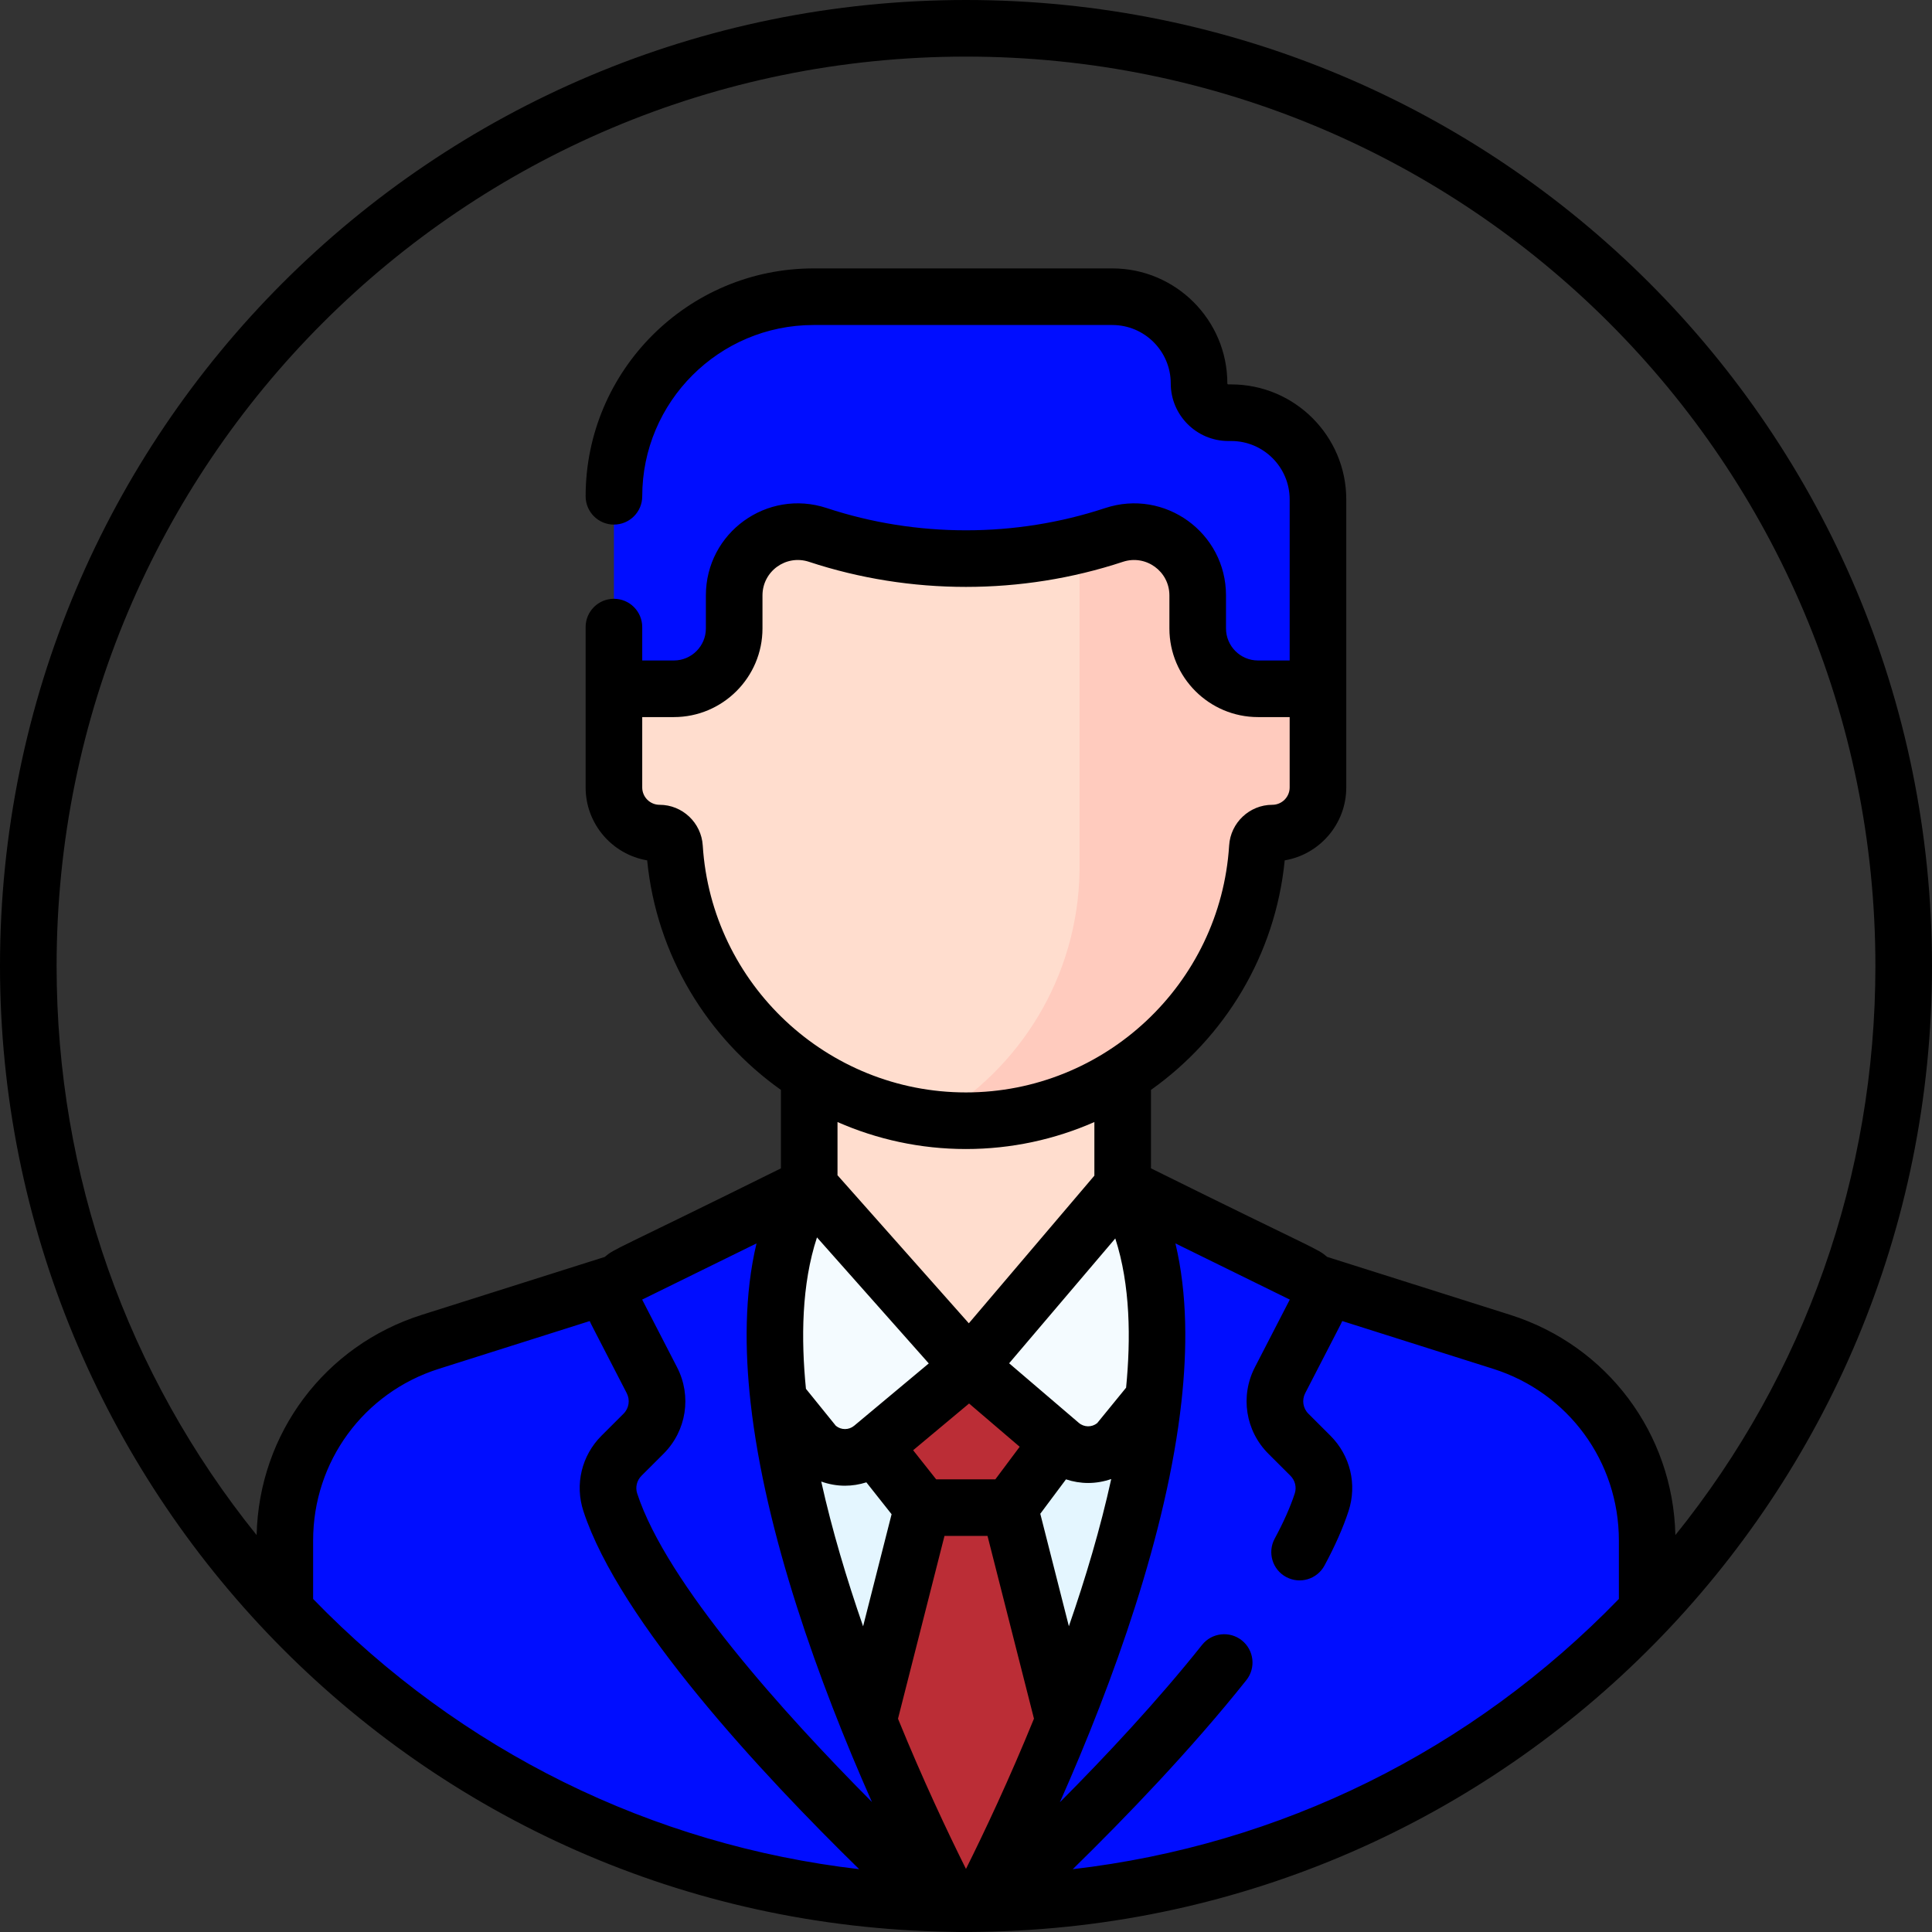 <svg width="512" height="512" viewBox="0 0 512 512" fill="none" xmlns="http://www.w3.org/2000/svg">
<rect x="0" y="0" width="512" height="512" fill="#333333" stroke="none"/>
<path d="M317.757 101.611C317.757 88.919 307.468 78.631 294.777 78.631H215.585C186.375 78.631 162.696 102.31 162.696 131.52V190.241H349.274V132.354C349.274 119.662 338.985 109.374 326.294 109.374H325.52C321.232 109.373 317.757 105.898 317.757 101.611Z" fill="#000DFF"/>
<path d="M326.293 109.373H325.519C321.233 109.373 317.758 105.898 317.758 101.612C317.758 88.92 307.469 78.632 294.778 78.632H286.095V190.242H349.274V132.355C349.273 119.661 338.985 109.373 326.293 109.373V109.373Z" fill="#000DFF" fill-opacity="0.7"/>
<path d="M436.52 408.243C436.52 384.169 420.922 362.869 397.971 355.603L330.127 334.123L256.016 331.518L181.874 334.123L114.03 355.603C91.079 362.87 75.481 384.169 75.481 408.243V426.777C120.682 474.54 184.635 504.375 255.558 504.499C265.676 504.483 275.659 503.897 285.479 502.769C344.722 495.767 397.58 467.925 436.521 426.777V408.243H436.52Z" fill="#000DFF"/>
<path d="M436.52 426.778V408.244C436.52 391.222 428.715 375.594 416.033 365.326C380.01 438.736 308.846 491.777 224.469 502.503C234.654 503.793 245.026 504.482 255.557 504.5C265.675 504.484 275.658 503.898 285.478 502.77C344.72 495.768 397.579 467.926 436.52 426.778Z" fill="#000DFF"/>
<path d="M304.648 333.228L256.015 314.3L207.336 333.229C195.672 388.542 238.928 478.579 252.225 504.45C253.335 504.467 254.442 504.497 255.556 504.499C256.964 504.497 258.364 504.457 259.767 504.433C273.075 478.54 316.31 388.529 304.648 333.228V333.228Z" fill="#E4F6FF"/>
<path d="M244.465 399.54L224.795 476.905L249.53 504.442C253.883 504.533 258.203 504.519 262.561 504.398L287.255 477.116L267.537 399.541H244.465V399.54Z" fill="#BB2D36"/>
<path d="M249.498 504.407C251.512 504.46 253.53 504.496 255.556 504.499C257.901 504.495 260.236 504.454 262.566 504.389L275.094 490.547C265.233 494.006 255.088 496.862 244.703 499.068L249.498 504.407Z" fill="#DD636E"/>
<path d="M297.521 326.068V282.322H214.448V326.068C214.448 349.008 255.985 374.066 255.985 374.066C255.985 374.066 297.521 349.008 297.521 326.068V326.068Z" fill="#FFDDCE"/>
<path d="M349.273 182.535H333.394C324.563 182.535 317.403 175.376 317.403 166.544V157.793C317.403 146.289 306.148 138.155 295.225 141.765C269.751 150.184 242.245 150.186 216.77 141.771L216.74 141.761C205.818 138.153 194.565 146.287 194.565 157.789V166.544C194.565 175.375 187.406 182.535 178.574 182.535H162.695V208.684C162.695 215.366 168.112 220.782 174.793 220.782C176.901 220.782 178.617 222.434 178.749 224.537C181.3 264.984 214.893 297.004 255.983 297.004C297.073 297.004 330.666 264.984 333.217 224.537C333.35 222.433 335.065 220.782 337.173 220.782C343.855 220.782 349.271 215.365 349.271 208.684V182.535H349.273Z" fill="#FFDDCE"/>
<path d="M333.394 182.535C324.563 182.535 317.403 175.376 317.403 166.544V157.793C317.403 146.289 306.148 138.155 295.225 141.765C292.208 142.762 289.161 143.632 286.093 144.393V230.758C285.668 258.857 270.271 283.314 247.532 296.531C250.309 296.833 253.126 297.003 255.983 297.003C297.073 297.003 330.666 264.983 333.217 224.536C333.35 222.432 335.065 220.781 337.173 220.781C343.855 220.781 349.271 215.364 349.271 208.683V182.534H333.394V182.535Z" fill="#FFCBBE"/>
<path d="M214.448 314.3L181.873 340.769L216.034 383.007C220.189 387.053 226.731 387.302 231.182 383.584L256.872 362.125L214.448 314.3Z" fill="#F4FBFF"/>
<path d="M297.536 314.3L256.871 362.124L281.017 382.769C285.441 386.551 292.012 386.361 296.209 382.329L330.126 340.769L297.536 314.3Z" fill="#F4FBFF"/>
<path d="M214.448 314.3L166.635 337.79C162.995 339.578 161.533 344.006 163.392 347.61L172.759 365.772C175.186 370.478 174.291 376.213 170.543 379.954C168.615 381.879 166.525 383.964 164.715 385.772C161.474 389.007 160.31 393.786 161.738 398.136C173.047 432.612 227.479 485.333 248.078 504.407C249.463 504.443 250.851 504.469 252.242 504.484C237.305 475.429 184.369 365.038 214.448 314.3V314.3Z" fill="#000DFF"/>
<path d="M341.441 379.954C337.693 376.213 336.798 370.478 339.225 365.772L348.592 347.61C350.451 344.006 348.989 339.578 345.349 337.79L297.536 314.3C327.606 365.025 274.708 475.368 259.754 504.46C261.159 504.436 262.562 504.401 263.962 504.354C284.604 485.236 338.947 432.58 350.246 398.135C351.673 393.785 350.509 389.005 347.269 385.771C345.458 383.964 343.369 381.879 341.441 379.954V379.954Z" fill="#000DFF"/>
<path d="M256.872 362.124L231.575 383.251L244.464 399.54H267.535L280.425 382.289L256.872 362.124Z" fill="#BB2D36"/>
<path d="M512 256C512 114.516 397.503 0 256 0C114.517 0 0 114.496 0 256C0 393.856 110.237 509.735 251.891 511.95C254.297 512.058 259.523 511.957 259.624 511.956C259.666 511.957 259.844 511.954 259.891 511.953C399.637 509.883 512 396.004 512 256V256ZM256 15C389.193 15 497 122.788 497 256C497 311.528 478.333 364.18 443.991 406.819C443.394 379.946 425.969 356.601 400.234 348.452L351.713 333.09C348.967 330.74 349.69 331.752 305.021 309.62V288.833C324.496 275.005 337.982 253.176 340.462 228.006C349.709 226.438 356.774 218.37 356.774 208.684C356.774 194.318 356.774 147.089 356.774 132.353C356.774 115.546 343.101 101.873 326.294 101.873H325.52C325.376 101.873 325.259 101.756 325.259 101.612C325.259 84.805 311.586 71.132 294.779 71.132H215.587C182.288 71.132 155.198 98.222 155.198 131.521C155.198 135.663 158.556 139.021 162.698 139.021C166.84 139.021 170.198 135.663 170.198 131.521C170.198 106.493 190.559 86.132 215.587 86.132H294.779C303.315 86.132 310.259 93.076 310.259 101.612C310.259 110.027 317.105 116.873 325.52 116.873H326.294C334.83 116.873 341.774 123.817 341.774 132.353V175.035H333.395C328.713 175.035 324.904 171.226 324.904 166.545V157.794C324.904 141.16 308.665 129.425 292.873 134.645C269.095 142.504 242.903 142.506 219.094 134.641C203.299 129.425 187.066 141.16 187.066 157.791V166.545C187.066 171.227 183.257 175.036 178.576 175.036H170.197V166.183C170.197 162.041 166.839 158.683 162.697 158.683C158.555 158.683 155.197 162.041 155.197 166.183V208.685C155.197 218.372 162.261 226.439 171.509 228.008C173.988 253.179 187.475 275.007 206.949 288.835V309.63C162.372 331.718 162.961 330.788 160.264 333.1L111.767 348.454C86.032 356.603 68.607 379.948 68.01 406.821C33.667 364.18 15 311.528 15 256C15 122.806 122.788 15 256 15V15ZM170.014 391.08L175.843 385.262C181.927 379.189 183.366 369.974 179.425 362.335L170.178 344.406L200.484 329.517C197.259 343.006 197.364 357.83 198.917 371.724C198.918 371.735 198.92 371.746 198.921 371.756C202.8 406.398 216.941 445.692 231.073 477.55C207.8 454.13 176.698 419.68 168.865 395.799C168.32 394.139 168.761 392.331 170.014 391.08V391.08ZM170.196 190.035H178.575C191.528 190.035 202.065 179.497 202.065 166.544V157.79C202.065 151.419 208.271 146.865 214.418 148.893C241.232 157.75 270.766 157.749 297.58 148.887C303.655 146.88 309.904 151.392 309.904 157.794V166.545C309.904 179.498 320.442 190.035 333.395 190.035H341.774V208.684C341.774 211.22 339.711 213.282 337.175 213.282C331.141 213.282 326.115 218.018 325.734 224.065C323.42 260.76 292.783 289.504 255.985 289.504C219.188 289.504 188.55 260.76 186.236 224.065C185.855 218.019 180.829 213.282 174.795 213.282C172.259 213.282 170.197 211.22 170.197 208.684V190.035H170.196ZM255.993 495.285C251.126 485.523 244.554 471.616 237.98 455.479L250.296 407.039H261.703L274.011 455.463C267.425 471.634 260.845 485.555 255.993 495.285V495.285ZM246.134 361.321C241.889 364.867 233.181 372.141 226.373 377.827C224.952 379.014 222.917 379.007 221.511 377.852L213.584 368.051C212.273 354.904 212.403 340.37 216.509 327.925L246.134 361.321ZM223.926 393.73C225.838 393.73 227.749 393.421 229.596 392.835L236.282 401.285L228.729 430.992C224.403 418.519 220.503 405.514 217.636 392.624C219.667 393.347 221.792 393.73 223.926 393.73ZM263.777 392.04H248.094L241.991 384.327L256.816 371.943L270.226 383.409L263.777 392.04ZM285.892 377.069L267.431 361.284L295.562 328.201C299.571 340.559 299.687 354.875 298.427 367.751L290.763 377.143C289.341 378.289 287.304 378.276 285.892 377.069V377.069ZM255.985 304.504C268.054 304.504 279.573 301.947 290.021 297.352V311.56L256.752 350.686L221.948 311.452V297.351C232.396 301.947 243.915 304.504 255.985 304.504V304.504ZM283.263 430.97L275.686 401.161L282.498 392.044C284.408 392.676 286.389 393.006 288.373 393.006C290.445 393.006 292.509 392.642 294.489 391.958C291.627 404.99 287.704 418.161 283.263 430.97V430.97ZM82.98 423.742V408.244C82.98 387.344 96.368 369.062 116.293 362.754L156.278 350.095C156.678 351.029 156.267 350.128 166.094 369.212C167.029 371.024 166.688 373.208 165.246 374.647L159.417 380.465C154.134 385.738 152.292 393.406 154.612 400.475C164.185 429.656 201.845 470.066 227.692 495.353C172.814 488.971 122.162 464.125 82.98 423.742V423.742ZM284.291 495.354C298.23 481.719 315.701 463.603 330.296 445.255C332.875 442.013 332.337 437.295 329.095 434.716C325.853 432.138 321.136 432.675 318.556 435.917C306.779 450.723 293.011 465.429 280.879 477.618C295.054 445.678 309.248 406.251 313.091 371.502C313.092 371.489 313.094 371.476 313.095 371.464C314.618 357.663 314.708 342.965 311.5 329.518L341.806 344.407L332.559 362.336C328.618 369.977 330.058 379.19 336.142 385.264L341.97 391.081C343.223 392.332 343.663 394.14 343.119 395.8C341.944 399.382 340.156 403.405 337.805 407.758C335.836 411.403 337.195 415.953 340.839 417.921C344.484 419.89 349.034 418.531 351.002 414.887C353.777 409.751 355.92 404.901 357.372 400.474C359.691 393.405 357.85 385.738 352.567 380.464L346.739 374.647C345.297 373.207 344.956 371.022 345.89 369.211C355.645 350.266 355.312 351.014 355.708 350.09L395.706 362.753C415.632 369.062 429.019 387.343 429.019 408.244V423.742C389.925 464.035 339.306 488.961 284.291 495.354V495.354Z" fill="black"/>
</svg>
